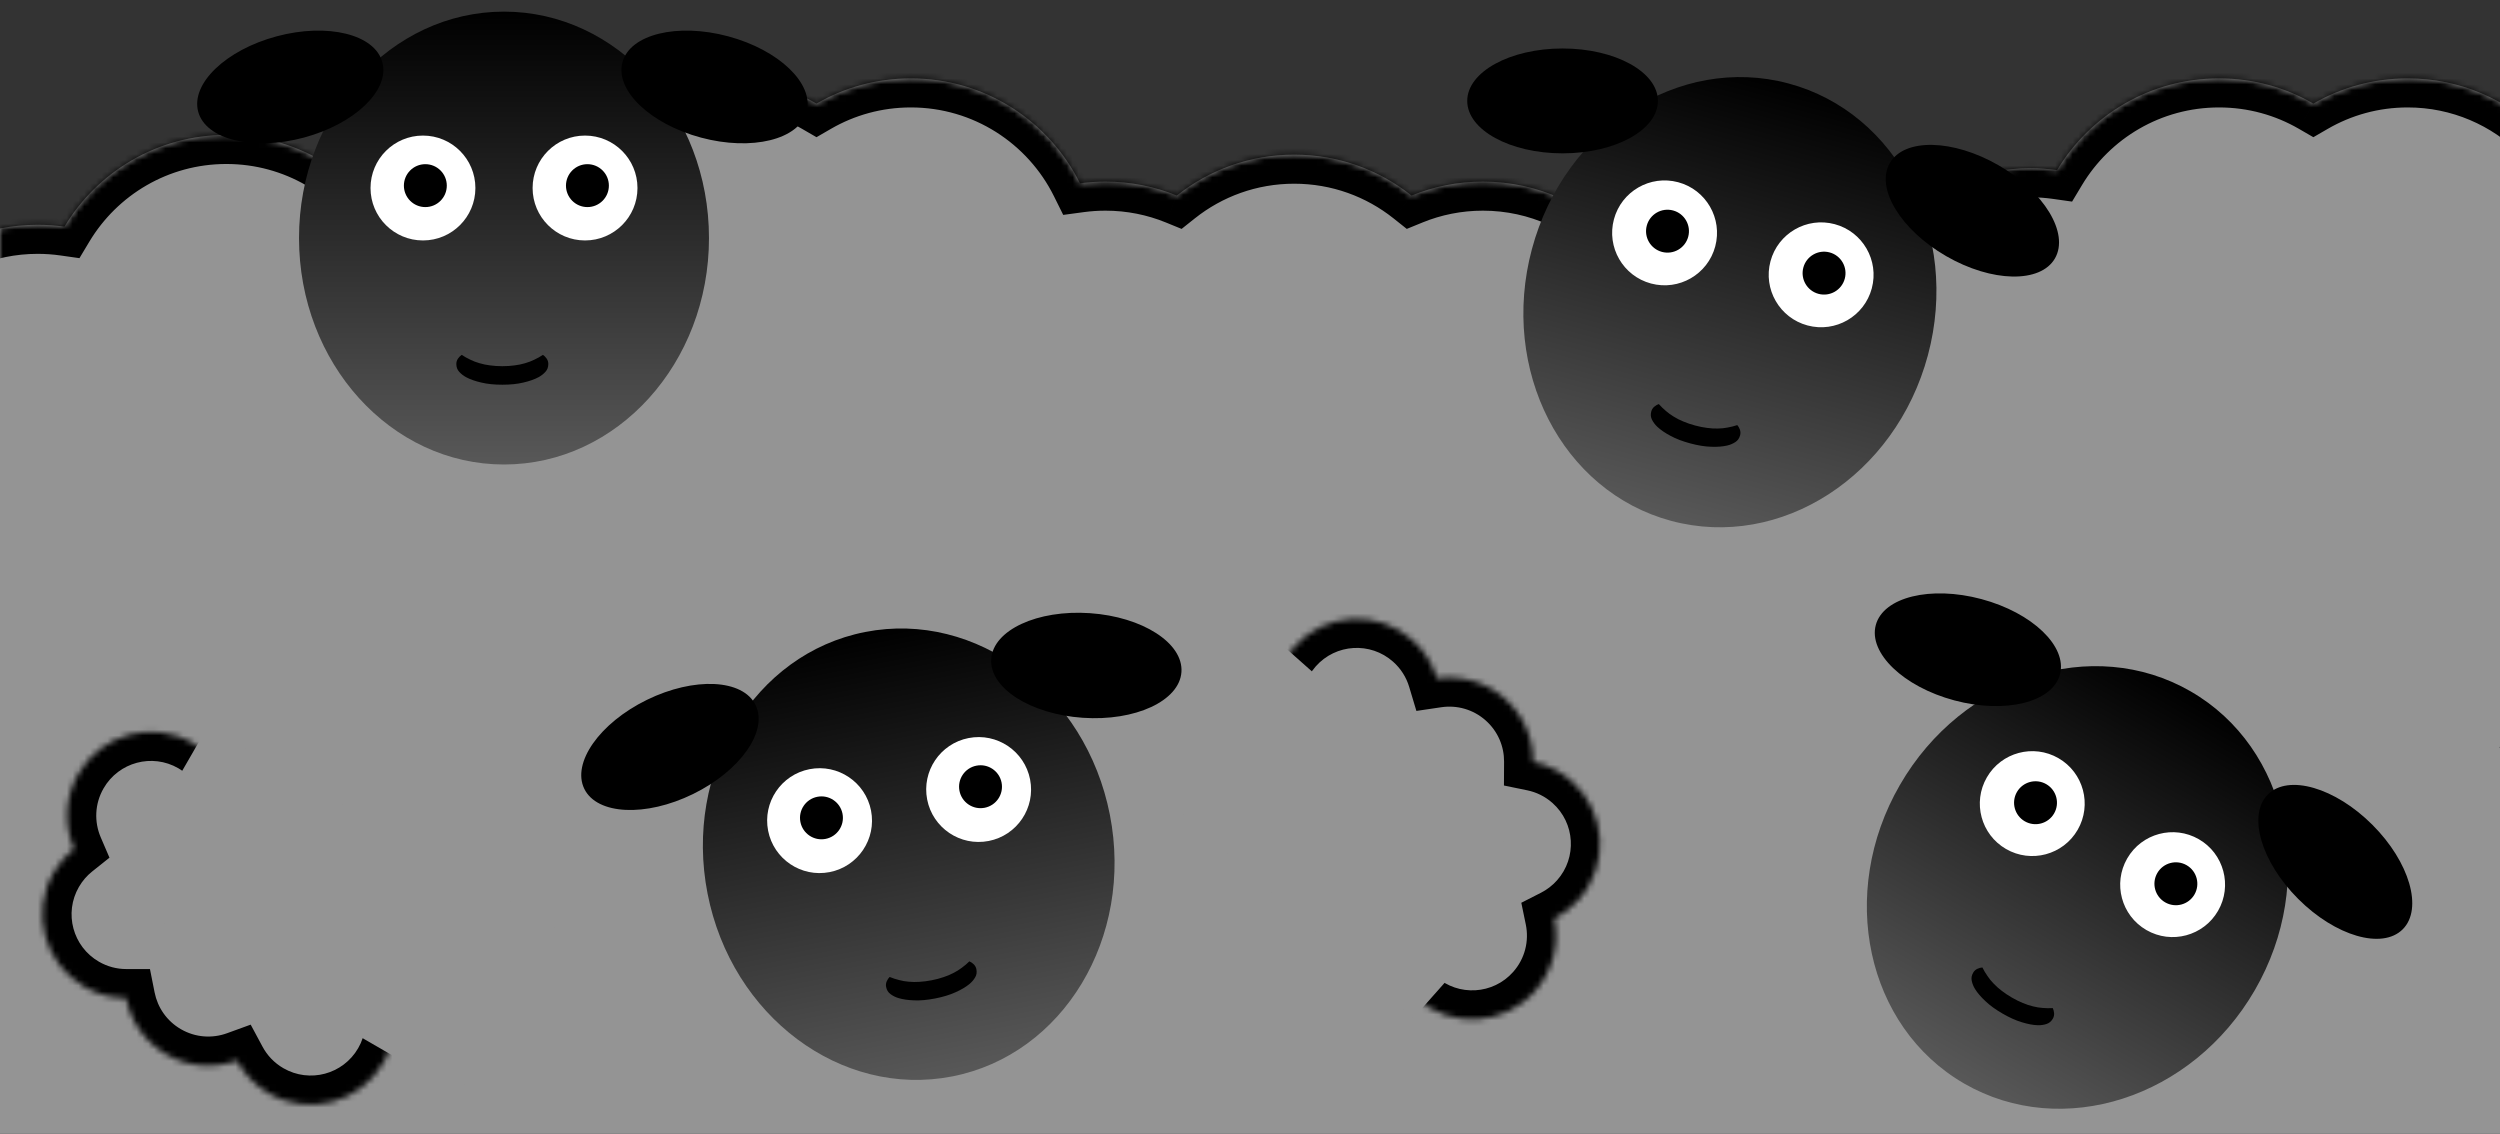 <svg width="430" height="195" viewBox="0 0 430 195" fill="none" xmlns="http://www.w3.org/2000/svg">
<rect x="0" y="0" width="430" height="195" fill="#333333" stroke="none"/>
<mask id="path-1-inside-1_29_6470" fill="white">
<path fill-rule="evenodd" clip-rule="evenodd" d="M188.362 507.363C203.977 507.363 217.017 496.336 220.119 481.645C227.329 481.409 233.945 478.821 239.223 474.625C243.01 476.172 247.154 477.025 251.497 477.025C252.983 477.025 254.447 476.926 255.88 476.732C261.188 487.429 272.222 494.781 284.973 494.781C290.885 494.781 296.428 493.201 301.202 490.439C305.976 493.201 311.519 494.781 317.431 494.781C329.259 494.781 339.609 488.455 345.283 479.001C346.787 479.214 348.325 479.325 349.889 479.325C350.514 479.325 351.134 479.307 351.75 479.273C356.998 482.918 363.373 485.054 370.246 485.054C376.158 485.054 381.701 483.474 386.475 480.712C391.249 483.474 396.792 485.054 402.704 485.054C414.532 485.054 424.883 478.728 430.556 469.274C432.061 469.488 433.599 469.598 435.162 469.598C453.089 469.598 467.621 455.066 467.621 437.14C467.621 430.172 465.425 423.717 461.688 418.429C462.531 415.539 462.984 412.481 462.984 409.319C462.984 397.943 457.132 387.935 448.275 382.139C456.974 376.316 462.701 366.4 462.701 355.146C462.701 348.179 460.505 341.723 456.768 336.435C457.612 333.545 458.064 330.488 458.064 327.325C458.064 313.722 449.695 302.073 437.826 297.246C444.057 291.331 447.942 282.97 447.942 273.7C447.942 264.082 443.759 255.441 437.112 249.497C440.84 244.373 443.105 238.115 443.293 231.338C457.284 227.729 467.621 215.025 467.621 199.906C467.621 190.288 463.437 181.647 456.79 175.703C460.686 170.349 462.984 163.757 462.984 156.629C462.984 140.669 451.465 127.4 436.288 124.68C437.116 121.822 437.562 118.8 437.566 115.676C445.831 109.792 451.222 100.133 451.222 89.215C451.222 79.597 447.038 70.955 440.392 65.012C444.287 59.657 446.585 53.066 446.585 45.937C446.585 28.011 432.053 13.479 414.127 13.479C408.215 13.479 402.672 15.06 397.898 17.821C393.124 15.06 387.581 13.479 381.669 13.479C369.841 13.479 359.49 19.806 353.817 29.26C352.312 29.046 350.774 28.935 349.211 28.935C340.655 28.935 332.872 32.246 327.074 37.656C325.412 37.393 323.709 37.257 321.974 37.257C312.355 37.257 303.714 41.441 297.771 48.087C292.52 44.268 286.08 41.984 279.111 41.897C273.172 35.348 264.596 31.235 255.059 31.235C250.716 31.235 246.572 32.088 242.786 33.636C237.245 29.23 230.23 26.598 222.601 26.598C214.972 26.598 207.958 29.23 202.417 33.636C198.63 32.088 194.486 31.235 190.143 31.235C188.656 31.235 187.193 31.335 185.76 31.528C180.452 20.832 169.418 13.479 156.667 13.479C150.755 13.479 145.212 15.06 140.438 17.821C135.664 15.06 130.121 13.479 124.209 13.479C112.381 13.479 102.03 19.806 96.357 29.26C94.853 29.046 93.315 28.935 91.751 28.935C91.126 28.935 90.505 28.953 89.889 28.988C84.642 25.343 78.267 23.206 71.394 23.206C65.482 23.206 59.939 24.787 55.165 27.548C50.391 24.787 44.848 23.206 38.936 23.206C27.108 23.206 16.757 29.533 11.084 38.987C9.579 38.773 8.041 38.662 6.477 38.662C-11.449 38.662 -25.981 53.194 -25.981 71.12C-25.981 78.088 -23.785 84.543 -20.048 89.832C-20.892 92.722 -21.344 95.779 -21.344 98.942C-21.344 103.775 -20.287 108.362 -18.393 112.484C-28.303 118.04 -35 128.645 -35 140.815C-35 147.783 -32.804 154.238 -29.067 159.526C-29.911 162.416 -30.363 165.474 -30.363 168.636C-30.363 184.596 -18.845 197.865 -3.667 200.584C-4.499 203.457 -4.945 206.493 -4.945 209.633C-4.945 214.607 -3.826 219.321 -1.826 223.534C-17.367 225.949 -29.261 239.388 -29.261 255.606C-29.261 262.574 -27.065 269.029 -23.328 274.317C-24.171 277.207 -24.624 280.265 -24.624 283.427C-24.624 297.031 -16.255 308.68 -4.385 313.507C-10.616 319.421 -14.502 327.783 -14.502 337.052C-14.502 346.67 -10.318 355.311 -3.671 361.255C-7.567 366.61 -9.865 373.201 -9.865 380.33C-9.865 387.669 -7.428 394.44 -3.32 399.878C-7.257 405.249 -9.582 411.876 -9.582 419.046C-9.582 428.664 -5.398 437.305 1.248 443.249C-2.647 448.603 -4.945 455.195 -4.945 462.323C-4.945 480.249 9.587 494.781 27.513 494.781C33.425 494.781 38.968 493.201 43.742 490.439C48.516 493.201 54.059 494.781 59.971 494.781C71.799 494.781 82.15 488.455 87.823 479.001C89.328 479.214 90.865 479.325 92.429 479.325C100.541 479.325 107.958 476.349 113.648 471.43C112.981 474.023 112.626 476.741 112.626 479.542C112.626 497.468 127.158 512 145.084 512C154.702 512 163.344 507.816 169.287 501.17C174.642 505.065 181.233 507.363 188.362 507.363Z"/>
</mask>
<path fill-rule="evenodd" clip-rule="evenodd" d="M188.362 507.363C203.977 507.363 217.017 496.336 220.119 481.645C227.329 481.409 233.945 478.821 239.223 474.625C243.01 476.172 247.154 477.025 251.497 477.025C252.983 477.025 254.447 476.926 255.88 476.732C261.188 487.429 272.222 494.781 284.973 494.781C290.885 494.781 296.428 493.201 301.202 490.439C305.976 493.201 311.519 494.781 317.431 494.781C329.259 494.781 339.609 488.455 345.283 479.001C346.787 479.214 348.325 479.325 349.889 479.325C350.514 479.325 351.134 479.307 351.75 479.273C356.998 482.918 363.373 485.054 370.246 485.054C376.158 485.054 381.701 483.474 386.475 480.712C391.249 483.474 396.792 485.054 402.704 485.054C414.532 485.054 424.883 478.728 430.556 469.274C432.061 469.488 433.599 469.598 435.162 469.598C453.089 469.598 467.621 455.066 467.621 437.14C467.621 430.172 465.425 423.717 461.688 418.429C462.531 415.539 462.984 412.481 462.984 409.319C462.984 397.943 457.132 387.935 448.275 382.139C456.974 376.316 462.701 366.4 462.701 355.146C462.701 348.179 460.505 341.723 456.768 336.435C457.612 333.545 458.064 330.488 458.064 327.325C458.064 313.722 449.695 302.073 437.826 297.246C444.057 291.331 447.942 282.97 447.942 273.7C447.942 264.082 443.759 255.441 437.112 249.497C440.84 244.373 443.105 238.115 443.293 231.338C457.284 227.729 467.621 215.025 467.621 199.906C467.621 190.288 463.437 181.647 456.79 175.703C460.686 170.349 462.984 163.757 462.984 156.629C462.984 140.669 451.465 127.4 436.288 124.68C437.116 121.822 437.562 118.8 437.566 115.676C445.831 109.792 451.222 100.133 451.222 89.215C451.222 79.597 447.038 70.955 440.392 65.012C444.287 59.657 446.585 53.066 446.585 45.937C446.585 28.011 432.053 13.479 414.127 13.479C408.215 13.479 402.672 15.06 397.898 17.821C393.124 15.06 387.581 13.479 381.669 13.479C369.841 13.479 359.49 19.806 353.817 29.26C352.312 29.046 350.774 28.935 349.211 28.935C340.655 28.935 332.872 32.246 327.074 37.656C325.412 37.393 323.709 37.257 321.974 37.257C312.355 37.257 303.714 41.441 297.771 48.087C292.52 44.268 286.08 41.984 279.111 41.897C273.172 35.348 264.596 31.235 255.059 31.235C250.716 31.235 246.572 32.088 242.786 33.636C237.245 29.23 230.23 26.598 222.601 26.598C214.972 26.598 207.958 29.23 202.417 33.636C198.63 32.088 194.486 31.235 190.143 31.235C188.656 31.235 187.193 31.335 185.76 31.528C180.452 20.832 169.418 13.479 156.667 13.479C150.755 13.479 145.212 15.06 140.438 17.821C135.664 15.06 130.121 13.479 124.209 13.479C112.381 13.479 102.03 19.806 96.357 29.26C94.853 29.046 93.315 28.935 91.751 28.935C91.126 28.935 90.505 28.953 89.889 28.988C84.642 25.343 78.267 23.206 71.394 23.206C65.482 23.206 59.939 24.787 55.165 27.548C50.391 24.787 44.848 23.206 38.936 23.206C27.108 23.206 16.757 29.533 11.084 38.987C9.579 38.773 8.041 38.662 6.477 38.662C-11.449 38.662 -25.981 53.194 -25.981 71.12C-25.981 78.088 -23.785 84.543 -20.048 89.832C-20.892 92.722 -21.344 95.779 -21.344 98.942C-21.344 103.775 -20.287 108.362 -18.393 112.484C-28.303 118.04 -35 128.645 -35 140.815C-35 147.783 -32.804 154.238 -29.067 159.526C-29.911 162.416 -30.363 165.474 -30.363 168.636C-30.363 184.596 -18.845 197.865 -3.667 200.584C-4.499 203.457 -4.945 206.493 -4.945 209.633C-4.945 214.607 -3.826 219.321 -1.826 223.534C-17.367 225.949 -29.261 239.388 -29.261 255.606C-29.261 262.574 -27.065 269.029 -23.328 274.317C-24.171 277.207 -24.624 280.265 -24.624 283.427C-24.624 297.031 -16.255 308.68 -4.385 313.507C-10.616 319.421 -14.502 327.783 -14.502 337.052C-14.502 346.67 -10.318 355.311 -3.671 361.255C-7.567 366.61 -9.865 373.201 -9.865 380.33C-9.865 387.669 -7.428 394.44 -3.32 399.878C-7.257 405.249 -9.582 411.876 -9.582 419.046C-9.582 428.664 -5.398 437.305 1.248 443.249C-2.647 448.603 -4.945 455.195 -4.945 462.323C-4.945 480.249 9.587 494.781 27.513 494.781C33.425 494.781 38.968 493.201 43.742 490.439C48.516 493.201 54.059 494.781 59.971 494.781C71.799 494.781 82.15 488.455 87.823 479.001C89.328 479.214 90.865 479.325 92.429 479.325C100.541 479.325 107.958 476.349 113.648 471.43C112.981 474.023 112.626 476.741 112.626 479.542C112.626 497.468 127.158 512 145.084 512C154.702 512 163.344 507.816 169.287 501.17C174.642 505.065 181.233 507.363 188.362 507.363Z" fill="#949494"/>
<path d="M220.119 481.645L219.956 476.647L216.037 476.776L215.227 480.612L220.119 481.645ZM239.223 474.625L241.115 469.996L238.404 468.888L236.111 470.711L239.223 474.625ZM255.88 476.732L260.359 474.51L258.765 471.297L255.211 471.777L255.88 476.732ZM301.202 490.439L303.706 486.111L301.202 484.663L298.698 486.111L301.202 490.439ZM345.283 479.001L345.986 474.05L342.702 473.584L340.995 476.428L345.283 479.001ZM351.75 479.273L354.603 475.166L353.188 474.183L351.468 474.281L351.75 479.273ZM386.475 480.712L388.979 476.384L386.475 474.936L383.972 476.384L386.475 480.712ZM430.556 469.274L431.259 464.323L427.975 463.857L426.269 466.701L430.556 469.274ZM461.688 418.429L456.888 417.028L456.212 419.344L457.605 421.314L461.688 418.429ZM448.275 382.139L445.494 377.984L439.215 382.186L445.537 386.323L448.275 382.139ZM456.768 336.435L451.968 335.034L451.293 337.351L452.685 339.321L456.768 336.435ZM437.826 297.246L434.383 293.619L428.76 298.957L435.942 301.878L437.826 297.246ZM437.112 249.497L433.069 246.556L430.409 250.211L433.779 253.225L437.112 249.497ZM443.293 231.338L442.044 226.496L438.399 227.436L438.295 231.199L443.293 231.338ZM456.79 175.703L452.747 172.762L450.088 176.417L453.457 179.43L456.79 175.703ZM436.288 124.68L431.485 123.289L429.94 128.623L435.406 129.602L436.288 124.68ZM437.566 115.676L434.666 111.602L432.569 113.095L432.566 115.669L437.566 115.676ZM440.392 65.012L436.348 62.07L433.689 65.726L437.059 68.739L440.392 65.012ZM397.898 17.822L395.394 22.149L397.898 23.598L400.401 22.149L397.898 17.822ZM353.817 29.26L353.114 34.21L356.398 34.677L358.104 31.832L353.817 29.26ZM327.074 37.656L326.294 42.594L328.702 42.974L330.484 41.312L327.074 37.656ZM297.771 48.087L294.829 52.131L298.485 54.79L301.498 51.42L297.771 48.087ZM279.111 41.897L275.407 45.255L276.87 46.869L279.048 46.896L279.111 41.897ZM255.059 31.235V36.235V31.235ZM242.786 33.636L239.674 37.55L241.966 39.372L244.678 38.264L242.786 33.636ZM222.601 26.598V21.598V26.598ZM202.417 33.636L200.525 38.264L203.236 39.372L205.528 37.55L202.417 33.636ZM185.76 31.529L181.281 33.751L182.875 36.963L186.429 36.483L185.76 31.529ZM140.438 17.822L137.934 22.149L140.438 23.598L142.942 22.149L140.438 17.822ZM96.357 29.26L95.654 34.21L98.938 34.677L100.645 31.832L96.357 29.26ZM89.889 28.988L87.037 33.094L88.452 34.077L90.172 33.98L89.889 28.988ZM55.165 27.548L52.661 31.876L55.165 33.325L57.668 31.876L55.165 27.548ZM11.084 38.987L10.381 43.937L13.665 44.404L15.371 41.559L11.084 38.987ZM-20.048 89.832L-15.248 91.233L-14.572 88.916L-15.965 86.946L-20.048 89.832ZM-18.393 112.484L-15.947 116.845L-11.922 114.588L-13.85 110.395L-18.393 112.484ZM-29.067 159.526L-24.267 160.927L-23.591 158.611L-24.984 156.641L-29.067 159.526ZM-3.667 200.584L1.135 201.976L2.681 196.642L-2.785 195.663L-3.667 200.584ZM-1.826 223.534L-1.058 228.475L5.565 227.446L2.691 221.39L-1.826 223.534ZM-23.328 274.317L-18.528 275.718L-17.852 273.402L-19.244 271.432L-23.328 274.317ZM-4.385 313.507L-0.943 317.133L4.68 311.796L-2.502 308.875L-4.385 313.507ZM-3.671 361.255L0.372 364.197L3.031 360.541L-0.338 357.528L-3.671 361.255ZM-9.865 380.33H-14.865H-9.865ZM-3.32 399.878L0.712 402.833L2.912 399.832L0.669 396.864L-3.32 399.878ZM-9.582 419.046H-4.582H-9.582ZM1.248 443.249L5.291 446.19L7.951 442.535L4.581 439.522L1.248 443.249ZM-4.945 462.323H0.055H-4.945ZM43.742 490.439L46.246 486.111L43.742 484.663L41.239 486.111L43.742 490.439ZM87.823 479.001L88.526 474.05L85.242 473.584L83.535 476.428L87.823 479.001ZM113.648 471.43L118.49 472.676L122.476 457.187L110.378 467.647L113.648 471.43ZM169.287 501.17L172.229 497.127L168.573 494.467L165.56 497.837L169.287 501.17ZM215.227 480.612C212.603 493.038 201.566 502.363 188.362 502.363V512.363C206.388 512.363 221.431 499.634 225.011 482.678L215.227 480.612ZM236.111 470.711C231.645 474.262 226.056 476.448 219.956 476.647L220.283 486.642C228.603 486.37 236.245 483.38 242.335 478.538L236.111 470.711ZM251.497 472.026C247.813 472.026 244.311 471.303 241.115 469.996L237.331 479.253C241.708 481.042 246.494 482.026 251.497 482.026V472.026ZM255.211 471.777C253.999 471.941 252.759 472.026 251.497 472.026V482.026C253.208 482.026 254.894 481.91 256.549 481.687L255.211 471.777ZM284.973 489.781C274.193 489.781 264.855 483.571 260.359 474.51L251.401 478.955C257.521 491.287 270.25 499.781 284.973 499.781V489.781ZM298.698 486.111C294.665 488.444 289.982 489.781 284.973 489.781V499.781C291.787 499.781 298.191 497.957 303.706 494.767L298.698 486.111ZM317.431 489.781C312.421 489.781 307.739 488.444 303.706 486.111L298.698 494.767C304.213 497.957 310.617 499.781 317.431 499.781V489.781ZM340.995 476.428C336.188 484.439 327.431 489.781 317.431 489.781V499.781C331.087 499.781 343.031 492.471 349.57 481.573L340.995 476.428ZM349.889 474.325C348.561 474.325 347.258 474.231 345.986 474.05L344.579 483.951C346.316 484.198 348.089 484.325 349.889 484.325V474.325ZM351.468 474.281C350.946 474.31 350.42 474.325 349.889 474.325V484.325C350.608 484.325 351.323 484.305 352.033 484.265L351.468 474.281ZM370.246 480.054C364.425 480.054 359.04 478.248 354.603 475.166L348.898 483.379C354.956 487.587 362.32 490.054 370.246 490.054V480.054ZM383.972 476.384C379.938 478.717 375.256 480.054 370.246 480.054V490.054C377.061 490.054 383.464 488.23 388.979 485.04L383.972 476.384ZM402.704 480.054C397.695 480.054 393.013 478.717 388.979 476.384L383.972 485.04C389.486 488.23 395.89 490.054 402.704 490.054V480.054ZM426.269 466.701C421.462 474.712 412.704 480.054 402.704 480.054V490.054C416.36 490.054 428.304 482.744 434.843 471.847L426.269 466.701ZM435.162 464.598C433.835 464.598 432.532 464.504 431.259 464.323L429.853 474.224C431.59 474.471 433.363 474.598 435.162 474.598V464.598ZM462.621 437.14C462.621 452.305 450.327 464.598 435.162 464.598V474.598C455.85 474.598 472.621 457.828 472.621 437.14H462.621ZM457.605 421.314C460.765 425.786 462.621 431.239 462.621 437.14H472.621C472.621 429.105 470.085 421.648 465.771 415.543L457.605 421.314ZM457.984 409.319C457.984 412.003 457.6 414.588 456.888 417.028L466.488 419.83C467.463 416.489 467.984 412.96 467.984 409.319H457.984ZM445.537 386.323C453.043 391.234 457.984 399.701 457.984 409.319H467.984C467.984 396.186 461.222 384.636 451.013 377.955L445.537 386.323ZM457.701 355.146C457.701 364.662 452.865 373.05 445.494 377.984L451.056 386.294C461.082 379.583 467.701 368.139 467.701 355.146H457.701ZM452.685 339.321C455.845 343.793 457.701 349.245 457.701 355.146H467.701C467.701 347.112 465.166 339.654 460.852 333.55L452.685 339.321ZM453.064 327.325C453.064 330.009 452.681 332.595 451.968 335.034L461.568 337.836C462.543 334.495 463.064 330.967 463.064 327.325H453.064ZM435.942 301.878C445.993 305.965 453.064 315.825 453.064 327.325H463.064C463.064 311.618 453.398 298.181 439.709 292.614L435.942 301.878ZM442.942 273.7C442.942 281.542 439.661 288.61 434.383 293.619L441.268 300.872C448.452 294.053 452.942 284.397 452.942 273.7H442.942ZM433.779 253.225C439.41 258.26 442.942 265.564 442.942 273.7H452.942C452.942 262.6 448.107 252.622 440.445 245.77L433.779 253.225ZM438.295 231.199C438.136 236.935 436.222 242.221 433.069 246.556L441.155 252.439C445.458 246.524 448.074 239.295 448.291 231.476L438.295 231.199ZM462.621 199.906C462.621 212.689 453.881 223.443 442.044 226.496L444.541 236.179C460.687 232.015 472.621 217.36 472.621 199.906H462.621ZM453.457 179.43C459.088 184.466 462.621 191.77 462.621 199.906H472.621C472.621 188.806 467.786 178.828 460.123 171.976L453.457 179.43ZM457.984 156.629C457.984 162.665 456.042 168.233 452.747 172.762L460.834 178.645C465.33 172.464 467.984 164.849 467.984 156.629H457.984ZM435.406 129.602C448.242 131.902 457.984 143.133 457.984 156.629H467.984C467.984 138.205 454.688 122.897 437.169 119.759L435.406 129.602ZM432.566 115.669C432.562 118.321 432.184 120.876 431.485 123.289L441.09 126.072C442.047 122.768 442.561 119.28 442.566 115.682L432.566 115.669ZM446.222 89.215C446.222 98.447 441.67 106.617 434.666 111.602L440.465 119.749C449.992 112.968 456.222 101.819 456.222 89.215H446.222ZM437.059 68.739C442.69 73.774 446.222 81.079 446.222 89.215H456.222C456.222 78.114 451.387 68.137 443.725 61.285L437.059 68.739ZM441.585 45.937C441.585 51.974 439.643 57.542 436.348 62.07L444.435 67.953C448.931 61.773 451.585 54.157 451.585 45.937H441.585ZM414.127 18.479C429.292 18.479 441.585 30.773 441.585 45.937H451.585C451.585 25.25 434.814 8.479 414.127 8.479V18.479ZM400.401 22.149C404.435 19.816 409.117 18.479 414.127 18.479V8.479C407.312 8.479 400.909 10.303 395.394 13.493L400.401 22.149ZM381.669 18.479C386.678 18.479 391.361 19.816 395.394 22.149L400.401 13.493C394.887 10.303 388.483 8.479 381.669 8.479V18.479ZM358.104 31.832C362.911 23.822 371.669 18.479 381.669 18.479V8.479C368.013 8.479 356.069 15.79 349.53 26.687L358.104 31.832ZM349.211 33.935C350.538 33.935 351.841 34.029 353.114 34.21L354.52 24.309C352.783 24.063 351.01 23.935 349.211 23.935V33.935ZM330.484 41.312C335.394 36.731 341.97 33.935 349.211 33.935V23.935C339.339 23.935 330.35 27.76 323.663 34L330.484 41.312ZM321.974 42.257C323.447 42.257 324.89 42.373 326.294 42.594L327.853 32.717C325.935 32.414 323.971 32.257 321.974 32.257V42.257ZM301.498 51.42C306.533 45.79 313.837 42.257 321.974 42.257V32.257C310.873 32.257 300.895 37.092 294.043 44.755L301.498 51.42ZM279.048 46.896C284.948 46.97 290.388 48.9 294.829 52.131L300.712 44.044C294.652 39.635 287.212 36.998 279.173 36.897L279.048 46.896ZM255.059 36.235C263.127 36.235 270.376 39.708 275.407 45.255L282.815 38.538C275.968 30.988 266.065 26.235 255.059 26.235V36.235ZM244.678 38.264C247.874 36.958 251.376 36.235 255.059 36.235V26.235C250.056 26.235 245.27 27.219 240.894 29.008L244.678 38.264ZM222.601 31.598C229.06 31.598 234.986 33.822 239.674 37.55L245.897 29.722C239.504 24.638 231.401 21.598 222.601 21.598V31.598ZM205.528 37.55C210.217 33.822 216.142 31.598 222.601 31.598V21.598C213.802 21.598 205.699 24.638 199.305 29.722L205.528 37.55ZM190.143 36.235C193.826 36.235 197.329 36.958 200.525 38.264L204.308 29.008C199.932 27.219 195.146 26.235 190.143 26.235V36.235ZM186.429 36.483C187.641 36.32 188.881 36.235 190.143 36.235V26.235C188.432 26.235 186.745 26.35 185.091 26.573L186.429 36.483ZM156.667 18.479C167.447 18.479 176.785 24.69 181.281 33.751L190.239 29.306C184.119 16.974 171.39 8.479 156.667 8.479V18.479ZM142.942 22.149C146.975 19.816 151.657 18.479 156.667 18.479V8.479C149.853 8.479 143.449 10.303 137.934 13.493L142.942 22.149ZM124.209 18.479C129.219 18.479 133.901 19.816 137.934 22.149L142.942 13.493C137.427 10.303 131.023 8.479 124.209 8.479V18.479ZM100.645 31.832C105.452 23.822 114.209 18.479 124.209 18.479V8.479C110.553 8.479 98.609 15.79 92.07 26.687L100.645 31.832ZM91.751 33.935C93.079 33.935 94.382 34.029 95.654 34.21L97.061 24.309C95.324 24.063 93.551 23.935 91.751 23.935V33.935ZM90.172 33.98C90.694 33.95 91.22 33.935 91.751 33.935V23.935C91.032 23.935 90.317 23.956 89.607 23.996L90.172 33.98ZM71.394 28.206C77.215 28.206 82.6 30.012 87.037 33.094L92.742 24.881C86.684 20.673 79.32 18.206 71.394 18.206V28.206ZM57.668 31.876C61.702 29.543 66.384 28.206 71.394 28.206V18.206C64.579 18.206 58.176 20.03 52.661 23.22L57.668 31.876ZM38.936 28.206C43.945 28.206 48.627 29.543 52.661 31.876L57.668 23.22C52.154 20.03 45.75 18.206 38.936 18.206V28.206ZM15.371 41.559C20.178 33.549 28.936 28.206 38.936 28.206V18.206C25.279 18.206 13.336 25.517 6.797 36.414L15.371 41.559ZM6.477 43.662C7.805 43.662 9.108 43.756 10.381 43.937L11.787 34.036C10.05 33.79 8.277 33.662 6.477 33.662V43.662ZM-20.981 71.121C-20.981 55.956 -8.687 43.662 6.477 43.662V33.662C-14.21 33.662 -30.981 50.433 -30.981 71.121H-20.981ZM-15.965 86.946C-19.125 82.474 -20.981 77.022 -20.981 71.121H-30.981C-30.981 79.155 -28.445 86.613 -24.131 92.717L-15.965 86.946ZM-16.344 98.942C-16.344 96.258 -15.96 93.672 -15.248 91.233L-24.848 88.431C-25.823 91.772 -26.344 95.3 -26.344 98.942H-16.344ZM-13.85 110.395C-15.449 106.915 -16.344 103.04 -16.344 98.942H-26.344C-26.344 104.511 -25.125 109.809 -22.936 114.572L-13.85 110.395ZM-30 140.815C-30 130.527 -24.344 121.553 -15.947 116.845L-20.838 108.122C-32.261 114.527 -40 126.764 -40 140.815H-30ZM-24.984 156.641C-28.144 152.169 -30 146.716 -30 140.815H-40C-40 148.85 -37.465 156.307 -33.151 162.412L-24.984 156.641ZM-25.363 168.636C-25.363 165.952 -24.98 163.367 -24.267 160.927L-33.867 158.125C-34.842 161.466 -35.363 164.995 -35.363 168.636H-25.363ZM-2.785 195.663C-15.621 193.363 -25.363 182.132 -25.363 168.636H-35.363C-35.363 187.06 -22.067 202.367 -4.549 205.506L-2.785 195.663ZM0.055 209.633C0.055 206.968 0.433 204.4 1.135 201.976L-8.47 199.193C-9.431 202.513 -9.945 206.017 -9.945 209.633H0.055ZM2.691 221.39C1.002 217.832 0.055 213.85 0.055 209.633H-9.945C-9.945 215.365 -8.654 220.809 -6.343 225.678L2.691 221.39ZM-24.261 255.606C-24.261 241.891 -14.201 230.517 -1.058 228.475L-2.594 218.594C-20.532 221.381 -34.261 236.886 -34.261 255.606H-24.261ZM-19.244 271.432C-22.405 266.96 -24.261 261.507 -24.261 255.606H-34.261C-34.261 263.641 -31.725 271.098 -27.411 277.203L-19.244 271.432ZM-19.624 283.427C-19.624 280.744 -19.24 278.158 -18.528 275.718L-28.127 272.916C-29.102 276.257 -29.624 279.786 -29.624 283.427H-19.624ZM-2.502 308.875C-12.552 304.788 -19.624 294.927 -19.624 283.427H-29.624C-29.624 299.134 -19.958 312.572 -6.269 318.138L-2.502 308.875ZM-9.502 337.052C-9.502 329.21 -6.221 322.143 -0.943 317.133L-7.827 309.88C-15.011 316.699 -19.502 326.355 -19.502 337.052H-9.502ZM-0.338 357.528C-5.969 352.493 -9.502 345.188 -9.502 337.052H-19.502C-19.502 348.152 -14.667 358.13 -7.004 364.982L-0.338 357.528ZM-4.865 380.33C-4.865 374.293 -2.923 368.725 0.372 364.197L-7.715 358.314C-12.211 364.494 -14.865 372.109 -14.865 380.33H-4.865ZM0.669 396.864C-2.806 392.264 -4.865 386.545 -4.865 380.33H-14.865C-14.865 388.795 -12.051 396.617 -7.31 402.892L0.669 396.864ZM-4.582 419.046C-4.582 412.974 -2.617 407.376 0.712 402.833L-7.353 396.922C-11.897 403.122 -14.582 410.777 -14.582 419.046H-4.582ZM4.581 439.522C-1.05 434.486 -4.582 427.182 -4.582 419.046H-14.582C-14.582 430.146 -9.747 440.124 -2.085 446.976L4.581 439.522ZM0.055 462.323C0.055 456.287 1.997 450.719 5.291 446.19L-2.795 440.307C-7.291 446.488 -9.945 454.103 -9.945 462.323H0.055ZM27.513 489.781C12.348 489.781 0.055 477.488 0.055 462.323H-9.945C-9.945 483.011 6.825 499.781 27.513 499.781V489.781ZM41.239 486.111C37.205 488.444 32.523 489.781 27.513 489.781V499.781C34.328 499.781 40.731 497.957 46.246 494.767L41.239 486.111ZM59.971 489.781C54.962 489.781 50.279 488.444 46.246 486.111L41.239 494.767C46.753 497.957 53.157 499.781 59.971 499.781V489.781ZM83.535 476.428C78.728 484.439 69.971 489.781 59.971 489.781V499.781C73.627 499.781 85.571 492.471 92.11 481.573L83.535 476.428ZM92.429 474.325C91.102 474.325 89.799 474.231 88.526 474.05L87.119 483.951C88.856 484.198 90.629 484.325 92.429 484.325V474.325ZM110.378 467.647C105.562 471.811 99.295 474.325 92.429 474.325V484.325C101.787 484.325 110.355 480.887 116.918 475.212L110.378 467.647ZM117.626 479.542C117.626 477.165 117.927 474.865 118.49 472.676L108.806 470.184C108.035 473.18 107.626 476.317 107.626 479.542H117.626ZM145.084 507C129.92 507 117.626 494.707 117.626 479.542H107.626C107.626 500.229 124.397 517 145.084 517V507ZM165.56 497.837C160.525 503.468 153.22 507 145.084 507V517C156.185 517 166.162 512.165 173.014 504.503L165.56 497.837ZM188.362 502.363C182.325 502.363 176.757 500.421 172.229 497.127L166.346 505.213C172.526 509.709 180.142 512.363 188.362 512.363V502.363Z" fill="black" mask="url(#path-1-inside-1_29_6470)"/>
<mask id="path-3-inside-2_29_6470" fill="white">
<path fill-rule="evenodd" clip-rule="evenodd" d="M239.725 141.744C241.681 143.477 243.976 144.583 246.364 145.075C246.358 146.085 246.459 147.095 246.664 148.086C245.104 148.882 243.664 149.977 242.432 151.367C237.152 157.324 237.7 166.434 243.658 171.715C249.616 176.995 258.726 176.447 264.006 170.489C267.143 166.95 268.223 162.298 267.334 157.998C268.894 157.202 270.334 156.107 271.565 154.717C276.846 148.759 276.297 139.649 270.339 134.369C268.384 132.635 266.089 131.53 263.701 131.038C263.722 127.031 262.081 123.036 258.847 120.17C255.529 117.229 251.233 116.096 247.166 116.699C246.422 114.22 245.001 111.91 242.922 110.067C236.965 104.787 227.854 105.336 222.574 111.293C217.293 117.251 217.842 126.361 223.8 131.641C227.118 134.582 231.414 135.715 235.482 135.112C236.225 137.591 237.646 139.901 239.725 141.744Z"/>
</mask>
<path fill-rule="evenodd" clip-rule="evenodd" d="M239.725 141.744C241.681 143.477 243.976 144.583 246.364 145.075C246.358 146.085 246.459 147.095 246.664 148.086C245.104 148.882 243.664 149.977 242.432 151.367C237.152 157.324 237.7 166.434 243.658 171.715C249.616 176.995 258.726 176.447 264.006 170.489C267.143 166.95 268.223 162.298 267.334 157.998C268.894 157.202 270.334 156.107 271.565 154.717C276.846 148.759 276.297 139.649 270.339 134.369C268.384 132.635 266.089 131.53 263.701 131.038C263.722 127.031 262.081 123.036 258.847 120.17C255.529 117.229 251.233 116.096 247.166 116.699C246.422 114.22 245.001 111.91 242.922 110.067C236.965 104.787 227.854 105.336 222.574 111.293C217.293 117.251 217.842 126.361 223.8 131.641C227.118 134.582 231.414 135.715 235.482 135.112C236.225 137.591 237.646 139.901 239.725 141.744Z" fill="#949494"/>
<path d="M246.364 145.075L251.364 145.101L251.385 141.004L247.373 140.177L246.364 145.075ZM246.664 148.086L248.936 152.54L252.332 150.807L251.56 147.073L246.664 148.086ZM267.334 157.998L265.062 153.544L261.665 155.276L262.437 159.01L267.334 157.998ZM263.701 131.038L258.701 131.012L258.679 135.109L262.692 135.935L263.701 131.038ZM247.166 116.699L242.376 118.136L243.619 122.279L247.899 121.645L247.166 116.699ZM235.482 135.112L240.271 133.676L239.028 129.532L234.749 130.166L235.482 135.112ZM247.373 140.177C245.819 139.857 244.325 139.14 243.041 138.002L236.408 145.486C239.036 147.815 242.133 149.308 245.355 149.972L247.373 140.177ZM251.56 147.073C251.426 146.425 251.36 145.763 251.364 145.101L241.364 145.048C241.357 146.407 241.492 147.765 241.767 149.098L251.56 147.073ZM246.174 154.683C246.984 153.769 247.924 153.056 248.936 152.54L244.392 143.632C242.284 144.707 240.343 146.185 238.69 148.05L246.174 154.683ZM246.975 167.973C243.083 164.524 242.725 158.574 246.174 154.683L238.69 148.05C231.578 156.074 232.317 168.344 240.341 175.457L246.975 167.973ZM260.265 167.172C256.816 171.063 250.866 171.422 246.975 167.973L240.341 175.457C248.366 182.569 260.636 181.83 267.748 173.805L260.265 167.172ZM262.437 159.01C263.021 161.833 262.311 164.863 260.265 167.172L267.748 173.805C271.975 169.036 273.425 162.763 272.23 156.985L262.437 159.01ZM267.824 151.4C267.013 152.315 266.074 153.027 265.062 153.544L269.606 162.452C271.713 161.376 273.654 159.898 275.307 158.033L267.824 151.4ZM267.023 138.11C270.914 141.559 271.272 147.509 267.824 151.4L275.307 158.033C282.419 150.009 281.68 137.739 273.656 130.627L267.023 138.11ZM262.692 135.935C264.245 136.255 265.739 136.973 267.023 138.11L273.656 130.627C271.028 128.298 267.932 126.805 264.71 126.141L262.692 135.935ZM255.531 123.911C257.643 125.783 258.714 128.384 258.701 131.012L268.701 131.064C268.729 125.679 266.52 120.289 262.164 116.428L255.531 123.911ZM247.899 121.645C250.567 121.249 253.365 121.992 255.531 123.911L262.164 116.428C257.694 112.466 251.899 110.943 246.433 111.753L247.899 121.645ZM239.606 113.809C240.969 115.018 241.892 116.521 242.376 118.136L251.955 115.262C250.952 111.918 249.033 108.803 246.239 106.325L239.606 113.809ZM226.316 114.61C229.764 110.719 235.715 110.36 239.606 113.809L246.239 106.325C238.215 99.213 225.944 99.953 218.832 107.977L226.316 114.61ZM227.116 127.9C223.225 124.451 222.867 118.501 226.316 114.61L218.832 107.977C211.72 116.001 212.459 128.271 220.483 135.383L227.116 127.9ZM234.749 130.166C232.08 130.562 229.282 129.82 227.116 127.9L220.483 135.383C224.953 139.345 230.748 140.868 236.215 140.058L234.749 130.166ZM243.041 138.002C241.678 136.793 240.755 135.29 240.271 133.676L230.692 136.549C231.695 139.893 233.614 143.009 236.408 145.486L243.041 138.002Z" fill="black" mask="url(#path-3-inside-2_29_6470)"/>
<rect x="213.332" y="104.563" width="69.07" height="33.033" transform="rotate(41.552 213.332 104.563)" fill="#949494"/>
<mask id="path-6-inside-3_29_6470" fill="white">
<path fill-rule="evenodd" clip-rule="evenodd" d="M43.035 156.386C40.772 155.08 38.302 154.457 35.864 154.453C35.667 153.462 35.366 152.493 34.967 151.563C36.336 150.471 37.527 149.109 38.456 147.501C42.436 140.607 40.074 131.791 33.18 127.81C26.285 123.83 17.47 126.192 13.489 133.087C11.125 137.182 10.998 141.956 12.731 145.991C11.362 147.083 10.17 148.445 9.242 150.053C5.261 156.947 7.624 165.763 14.518 169.743C16.781 171.05 19.251 171.673 21.689 171.677C22.471 175.607 24.878 179.192 28.621 181.353C32.461 183.57 36.896 183.82 40.761 182.414C41.986 184.694 43.84 186.673 46.246 188.062C53.141 192.042 61.957 189.68 65.937 182.786C69.918 175.891 67.555 167.076 60.661 163.095C56.821 160.878 52.385 160.629 48.521 162.034C47.296 159.754 45.441 157.776 43.035 156.386Z"/>
</mask>
<path fill-rule="evenodd" clip-rule="evenodd" d="M43.035 156.386C40.772 155.08 38.302 154.457 35.864 154.453C35.667 153.462 35.366 152.493 34.967 151.563C36.336 150.471 37.527 149.109 38.456 147.501C42.436 140.607 40.074 131.791 33.18 127.81C26.285 123.83 17.47 126.192 13.489 133.087C11.125 137.182 10.998 141.956 12.731 145.991C11.362 147.083 10.17 148.445 9.242 150.053C5.261 156.947 7.624 165.763 14.518 169.743C16.781 171.05 19.251 171.673 21.689 171.677C22.471 175.607 24.878 179.192 28.621 181.353C32.461 183.57 36.896 183.82 40.761 182.414C41.986 184.694 43.84 186.673 46.246 188.062C53.141 192.042 61.957 189.68 65.937 182.786C69.918 175.891 67.555 167.076 60.661 163.095C56.821 160.878 52.385 160.629 48.521 162.034C47.296 159.754 45.441 157.776 43.035 156.386Z" fill="#949494"/>
<path d="M35.864 154.453L30.96 155.429L31.759 159.446L35.856 159.453L35.864 154.453ZM34.967 151.563L31.849 147.654L28.868 150.032L30.372 153.535L34.967 151.563ZM12.731 145.991L15.849 149.9L18.829 147.522L17.325 144.019L12.731 145.991ZM21.689 171.677L26.593 170.701L25.794 166.683L21.697 166.677L21.689 171.677ZM40.761 182.414L45.165 180.048L43.118 176.237L39.052 177.715L40.761 182.414ZM48.521 162.034L44.116 164.401L46.164 168.211L50.229 166.733L48.521 162.034ZM35.856 159.453C37.443 159.455 39.05 159.859 40.535 160.717L45.535 152.056C42.494 150.301 39.162 149.458 35.872 149.453L35.856 159.453ZM30.372 153.535C30.634 154.144 30.831 154.779 30.96 155.429L40.768 153.477C40.503 152.145 40.099 150.841 39.561 149.59L30.372 153.535ZM34.126 145.001C33.515 146.059 32.737 146.945 31.849 147.654L38.085 155.471C39.934 153.996 41.54 152.159 42.786 150.001L34.126 145.001ZM30.68 132.141C35.183 134.74 36.725 140.498 34.126 145.001L42.786 150.001C48.147 140.715 44.966 128.841 35.68 123.48L30.68 132.141ZM17.819 135.587C20.419 131.084 26.177 129.541 30.68 132.141L35.68 123.48C26.394 118.119 14.52 121.301 9.159 130.587L17.819 135.587ZM17.325 144.019C16.188 141.37 16.277 138.259 17.819 135.587L9.159 130.587C5.973 136.106 5.808 142.542 8.136 147.964L17.325 144.019ZM13.572 152.553C14.183 151.495 14.96 150.608 15.849 149.9L9.613 142.082C7.763 143.558 6.158 145.395 4.912 147.553L13.572 152.553ZM17.018 165.413C12.515 162.814 10.972 157.056 13.572 152.553L4.912 147.553C-0.449 156.839 2.732 168.712 12.018 174.074L17.018 165.413ZM21.697 166.677C20.11 166.675 18.503 166.271 17.018 165.413L12.018 174.074C15.059 175.829 18.392 176.672 21.681 176.677L21.697 166.677ZM31.121 177.023C28.677 175.612 27.106 173.279 26.593 170.701L16.785 172.653C17.836 177.935 21.079 182.773 26.121 185.683L31.121 177.023ZM39.052 177.715C36.517 178.637 33.627 178.47 31.121 177.023L26.121 185.683C31.294 188.67 37.276 189.002 42.469 187.113L39.052 177.715ZM48.746 183.732C47.168 182.82 45.963 181.533 45.165 180.048L36.356 184.781C38.009 187.856 40.512 190.525 43.746 192.392L48.746 183.732ZM61.607 180.286C59.007 184.789 53.249 186.332 48.746 183.732L43.746 192.392C53.032 197.753 64.906 194.572 70.267 185.286L61.607 180.286ZM58.161 167.425C62.664 170.025 64.207 175.783 61.607 180.286L70.267 185.286C75.628 176 72.447 164.126 63.161 158.765L58.161 167.425ZM50.229 166.733C52.765 165.811 55.654 165.978 58.161 167.425L63.161 158.765C57.988 155.778 52.006 155.447 46.812 157.335L50.229 166.733ZM40.535 160.717C42.114 161.628 43.318 162.916 44.116 164.401L52.925 159.667C51.273 156.592 48.769 153.924 45.535 152.056L40.535 160.717Z" fill="black" mask="url(#path-6-inside-3_29_6470)"/>
<rect x="78.999" y="188.17" width="69.07" height="33.033" transform="rotate(-150 78.999 188.17)" fill="#949494"/>
<ellipse cx="86.688" cy="40.947" rx="35.257" ry="38.947" fill="url(#paint0_linear_29_6470)"/>
<circle cx="72.749" cy="32.338" r="9.019" fill="white"/>
<circle cx="73.159" cy="31.928" r="3.69" fill="black"/>
<circle cx="100.627" cy="32.338" r="9.019" fill="white"/>
<circle cx="101.037" cy="31.928" r="3.69" fill="black"/>
<path d="M86.4 66.171C85.022 66.171 83.815 66.047 82.779 65.798C81.742 65.561 80.87 65.253 80.161 64.873C79.702 64.623 79.309 64.315 78.981 63.948C78.653 63.594 78.489 63.148 78.489 62.61C78.489 62.255 78.587 61.941 78.784 61.665C78.981 61.39 79.191 61.18 79.414 61.035C79.886 61.35 80.378 61.626 80.889 61.862C81.388 62.111 81.919 62.315 82.484 62.472C83.048 62.642 83.651 62.767 84.294 62.846C84.937 62.938 85.639 62.984 86.4 62.984C87.16 62.984 87.862 62.938 88.505 62.846C89.148 62.767 89.751 62.642 90.316 62.472C90.88 62.315 91.411 62.111 91.909 61.862C92.421 61.626 92.913 61.35 93.385 61.035C93.608 61.18 93.818 61.39 94.015 61.665C94.212 61.941 94.31 62.255 94.31 62.61C94.31 63.148 94.146 63.594 93.818 63.948C93.49 64.315 93.097 64.623 92.638 64.873C91.929 65.253 91.057 65.561 90.02 65.798C88.984 66.047 87.777 66.171 86.4 66.171Z" fill="black"/>
<ellipse cx="122.901" cy="14.956" rx="16.399" ry="9.019" transform="rotate(15 122.901 14.956)" fill="black"/>
<ellipse cx="49.927" cy="14.956" rx="16.399" ry="9.019" transform="rotate(165 49.927 14.956)" fill="black"/>
<ellipse cx="297.544" cy="51.976" rx="35.257" ry="38.947" transform="rotate(15 297.544 51.976)" fill="url(#paint1_linear_29_6470)"/>
<circle cx="286.308" cy="40.053" r="9.019" transform="rotate(15 286.308 40.053)" fill="white"/>
<circle cx="286.81" cy="39.763" r="3.69" transform="rotate(15 286.81 39.763)" fill="black"/>
<circle cx="313.236" cy="47.268" r="9.019" transform="rotate(15 313.236 47.268)" fill="white"/>
<circle cx="313.738" cy="46.978" r="3.69" transform="rotate(15 313.738 46.978)" fill="black"/>
<path d="M290.736 76.266C289.406 75.91 288.272 75.477 287.336 74.968C286.396 74.472 285.633 73.948 285.047 73.397C284.668 73.038 284.368 72.638 284.146 72.198C283.921 71.771 283.878 71.298 284.017 70.779C284.109 70.436 284.285 70.158 284.547 69.943C284.808 69.727 285.065 69.579 285.318 69.497C285.693 69.924 286.096 70.317 286.53 70.678C286.947 71.047 287.407 71.381 287.911 71.679C288.412 71.99 288.963 72.267 289.563 72.509C290.16 72.764 290.826 72.99 291.561 73.187C292.296 73.384 292.986 73.521 293.631 73.599C294.272 73.689 294.887 73.725 295.476 73.707C296.062 73.7 296.628 73.641 297.174 73.53C297.729 73.434 298.276 73.295 298.814 73.114C298.992 73.311 299.14 73.568 299.259 73.885C299.378 74.202 299.391 74.531 299.299 74.874C299.16 75.393 298.886 75.781 298.478 76.039C298.066 76.309 297.606 76.504 297.098 76.626C296.315 76.811 295.393 76.883 294.331 76.842C293.265 76.815 292.067 76.623 290.736 76.266Z" fill="black"/>
<ellipse cx="339.25" cy="36.244" rx="16.399" ry="9.019" transform="rotate(30 339.25 36.244)" fill="black"/>
<ellipse cx="268.762" cy="17.357" rx="16.399" ry="9.019" transform="rotate(180 268.762 17.357)" fill="black"/>
<ellipse cx="156.3" cy="146.923" rx="35.257" ry="38.947" transform="rotate(-11.072 156.3 146.923)" fill="url(#paint2_linear_29_6470)"/>
<circle cx="140.968" cy="141.151" r="9.019" transform="rotate(-11.072 140.968 141.151)" fill="white"/>
<circle cx="141.291" cy="140.67" r="3.69" transform="rotate(-11.072 141.291 140.67)" fill="black"/>
<circle cx="168.326" cy="135.797" r="9.019" transform="rotate(-11.072 168.326 135.797)" fill="white"/>
<circle cx="168.65" cy="135.316" r="3.69" transform="rotate(-11.072 168.65 135.316)" fill="black"/>
<path d="M160.861 171.734C159.509 171.998 158.301 172.108 157.236 172.062C156.174 172.029 155.258 171.894 154.49 171.657C153.991 171.5 153.546 171.274 153.153 170.976C152.764 170.691 152.517 170.285 152.414 169.757C152.346 169.41 152.382 169.082 152.522 168.774C152.662 168.465 152.828 168.219 153.019 168.035C153.543 168.253 154.079 168.429 154.626 168.562C155.163 168.711 155.724 168.809 156.308 168.855C156.894 168.914 157.51 168.92 158.156 168.874C158.805 168.841 159.502 168.751 160.249 168.605C160.996 168.459 161.676 168.279 162.289 168.065C162.905 167.865 163.473 167.627 163.994 167.351C164.517 167.088 165 166.786 165.441 166.446C165.898 166.116 166.328 165.751 166.731 165.352C166.977 165.45 167.224 165.616 167.47 165.849C167.716 166.081 167.873 166.371 167.941 166.719C168.044 167.247 167.969 167.716 167.715 168.127C167.464 168.55 167.137 168.928 166.734 169.261C166.112 169.77 165.315 170.241 164.343 170.671C163.374 171.115 162.213 171.469 160.861 171.734Z" fill="black"/>
<ellipse cx="186.848" cy="114.462" rx="16.399" ry="9.019" transform="rotate(3.928 186.848 114.462)" fill="black"/>
<ellipse cx="115.232" cy="128.476" rx="16.399" ry="9.019" transform="rotate(153.928 115.232 128.476)" fill="black"/>
<ellipse cx="357.316" cy="152.644" rx="35.257" ry="38.947" transform="rotate(30 357.316 152.644)" fill="url(#paint3_linear_29_6470)"/>
<circle cx="349.549" cy="138.219" r="9.019" transform="rotate(30 349.549 138.219)" fill="white"/>
<circle cx="350.109" cy="138.069" r="3.69" transform="rotate(30 350.109 138.069)" fill="black"/>
<circle cx="373.692" cy="152.158" r="9.019" transform="rotate(30 373.692 152.158)" fill="white"/>
<circle cx="374.252" cy="152.008" r="3.69" transform="rotate(30 374.252 152.008)" fill="black"/>
<path d="M344.454 174.345C343.261 173.656 342.278 172.945 341.505 172.211C340.725 171.488 340.124 170.785 339.701 170.101C339.428 169.656 339.241 169.192 339.141 168.71C339.034 168.239 339.115 167.771 339.384 167.305C339.561 166.998 339.804 166.775 340.112 166.634C340.42 166.494 340.707 166.417 340.972 166.404C341.223 166.913 341.512 167.397 341.837 167.858C342.144 168.323 342.502 168.765 342.912 169.183C343.315 169.613 343.776 170.022 344.293 170.412C344.804 170.813 345.389 171.204 346.048 171.584C346.707 171.965 347.337 172.276 347.94 172.518C348.536 172.771 349.121 172.965 349.695 173.099C350.262 173.245 350.824 173.334 351.38 173.368C351.941 173.419 352.505 173.426 353.072 173.39C353.193 173.626 353.27 173.913 353.302 174.25C353.335 174.587 353.263 174.909 353.086 175.216C352.817 175.681 352.452 175.986 351.99 176.129C351.523 176.283 351.028 176.353 350.505 176.339C349.702 176.314 348.792 176.145 347.776 175.831C346.754 175.529 345.647 175.034 344.454 174.345Z" fill="black"/>
<ellipse cx="401.673" cy="148.242" rx="16.399" ry="9.019" transform="rotate(45 401.673 148.242)" fill="black"/>
<ellipse cx="338.475" cy="111.755" rx="16.399" ry="9.019" transform="rotate(-165 338.475 111.755)" fill="black"/>
<defs>
<linearGradient id="paint0_linear_29_6470" x1="86.688" y1="2" x2="86.688" y2="79.894" gradientUnits="userSpaceOnUse">
<stop/>
<stop offset="1" stop-color="#585858"/>
</linearGradient>
<linearGradient id="paint1_linear_29_6470" x1="297.544" y1="13.029" x2="297.544" y2="90.923" gradientUnits="userSpaceOnUse">
<stop/>
<stop offset="1" stop-color="#585858"/>
</linearGradient>
<linearGradient id="paint2_linear_29_6470" x1="156.3" y1="107.976" x2="156.3" y2="185.87" gradientUnits="userSpaceOnUse">
<stop/>
<stop offset="1" stop-color="#585858"/>
</linearGradient>
<linearGradient id="paint3_linear_29_6470" x1="357.316" y1="113.697" x2="357.316" y2="191.591" gradientUnits="userSpaceOnUse">
<stop/>
<stop offset="1" stop-color="#585858"/>
</linearGradient>
</defs>
</svg>
